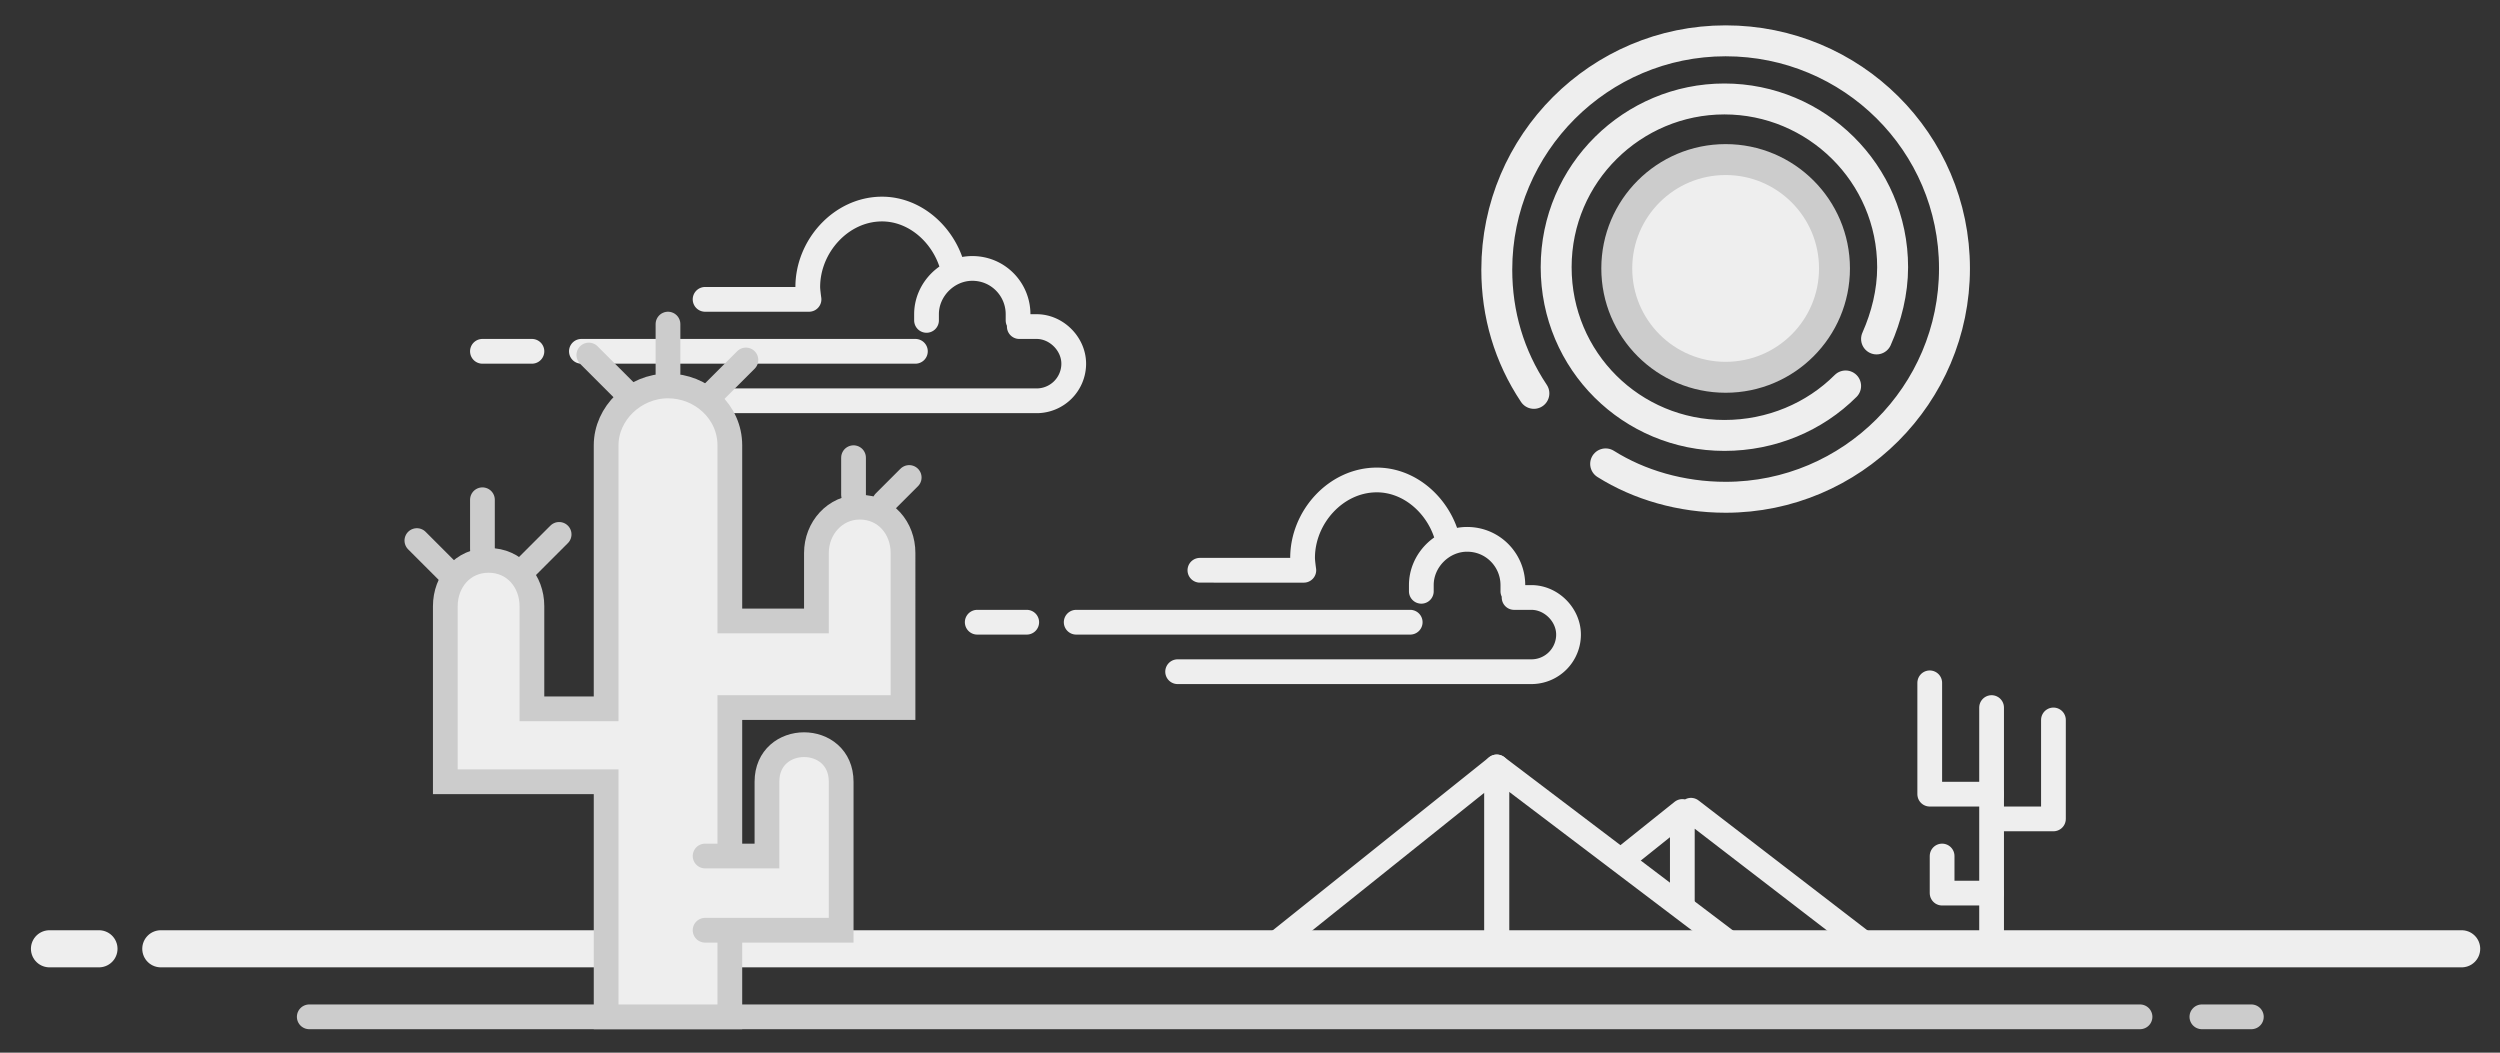 <svg xmlns="http://www.w3.org/2000/svg" viewBox="0 0 202.1 85.1">
  <rect x="0" y="0" width="202.1" height="85.1" fill="#333333" stroke="none"/>
  <style>
		.F{stroke-miterlimit:10}
		.G{stroke-linecap:round}
		.H{fill:none}
		.I{stroke:#eee}
		.J{stroke-linejoin:round}
		.K{stroke:#ccc}
		.L{stroke-width:2}
	</style>
  <g stroke-width="2.5">
    <circle cx="139.5" cy="21.7" r="8.8" fill="#eee" class="K"/>
    <path d="M149.2 31.2c-2.5 2.5-6 4-9.8 4-7.5 0-13.6-6-13.6-13.6S132 8 139.4 8 153 14 153 21.6c0 2-.5 4-1.3 5.8M124 31.8c-2-3-3-6.4-3-10 0-10.2 8.3-18.5 18.5-18.5S158 11.5 158 21.7s-8.3 18.5-18.5 18.5c-3.6 0-7-1-9.7-2.7" class="F G H I"/>
  </g>
  <g class="J L F G H I">
    <path d="M151 76.5l-14.3-11m-5.2 3.7l4.5-3.6v7.6m-33 3.2L121 62v14"/>
    <path d="M140 76.4L121 62v14"/>
  </g>
  <path d="M13 76.7h186" stroke-width="3" class="F G H I J"/>
  <path d="M25 82.2h148" fill="#eee" class="F G K L"/>
  <path d="M4 76.7h4" stroke-width="3" class="F G H I J"/>
  <g class="L F">
    <path d="M178 82.2h4" fill="#eee" class="G K"/>
    <path d="M117 43.5c-.7-2.6-3-4.7-5.7-4.7-3.3 0-6 3-6 6.3 0 .3.1 1 .1 1H97m25.3 1.7v-.5c0-2-1.6-3.7-3.7-3.7-2 0-3.7 1.7-3.7 3.7v.5m-19.7 6.5h28.6a3 3 0 0 0 3-3c0-1.6-1.4-3-3-3h-1.4m-8.4 2H87m-4 0h-4m-2-28.7c-.7-2.6-3-4.7-5.7-4.7-3.3 0-6 3-6 6.3 0 .3.1 1 .1 1H57m25.3 1.7v-.5c0-2-1.6-3.7-3.7-3.7-2 0-3.7 1.7-3.7 3.7v.5m-19.7 6.5h28.6a3 3 0 0 0 3-3c0-1.6-1.4-3-3-3h-1.4m-8.4 2H47m-4 0h-4" class="H I J G"/>
    <g fill="#eee" class="K">
      <path d="M69.5 41c-2 0-3.5 1.7-3.5 3.7v5.5h-7V36c0-2.7-2.3-4.8-5-4.8s-5 2.2-5 4.8v21.3h-6V49c0-2-1.4-3.7-3.5-3.7S36 47 36 49v14.2h13v19h10v-25h14V44.7c0-2-1.4-3.7-3.5-3.7z"/>
      <path d="M57 75.2h11v-12c0-4-6-4-6 0v6h-5m-14.8-23l3-3m-9 3l-2.5-2.5M69 40v-3m2.5 3.6l2-2M54 30.2v-4m3.7 5.5l2.6-2.6m-9.7 2.6l-3-3M39 44.4v-4" class="G"/>
    </g>
    <g class="H I J G">
      <path d="M161 76.2v-19m0 9h5v-8"/>
      <path d="M161 64.2h-5v-9m5 17h-4v-3"/>
    </g>
  </g>
</svg>
